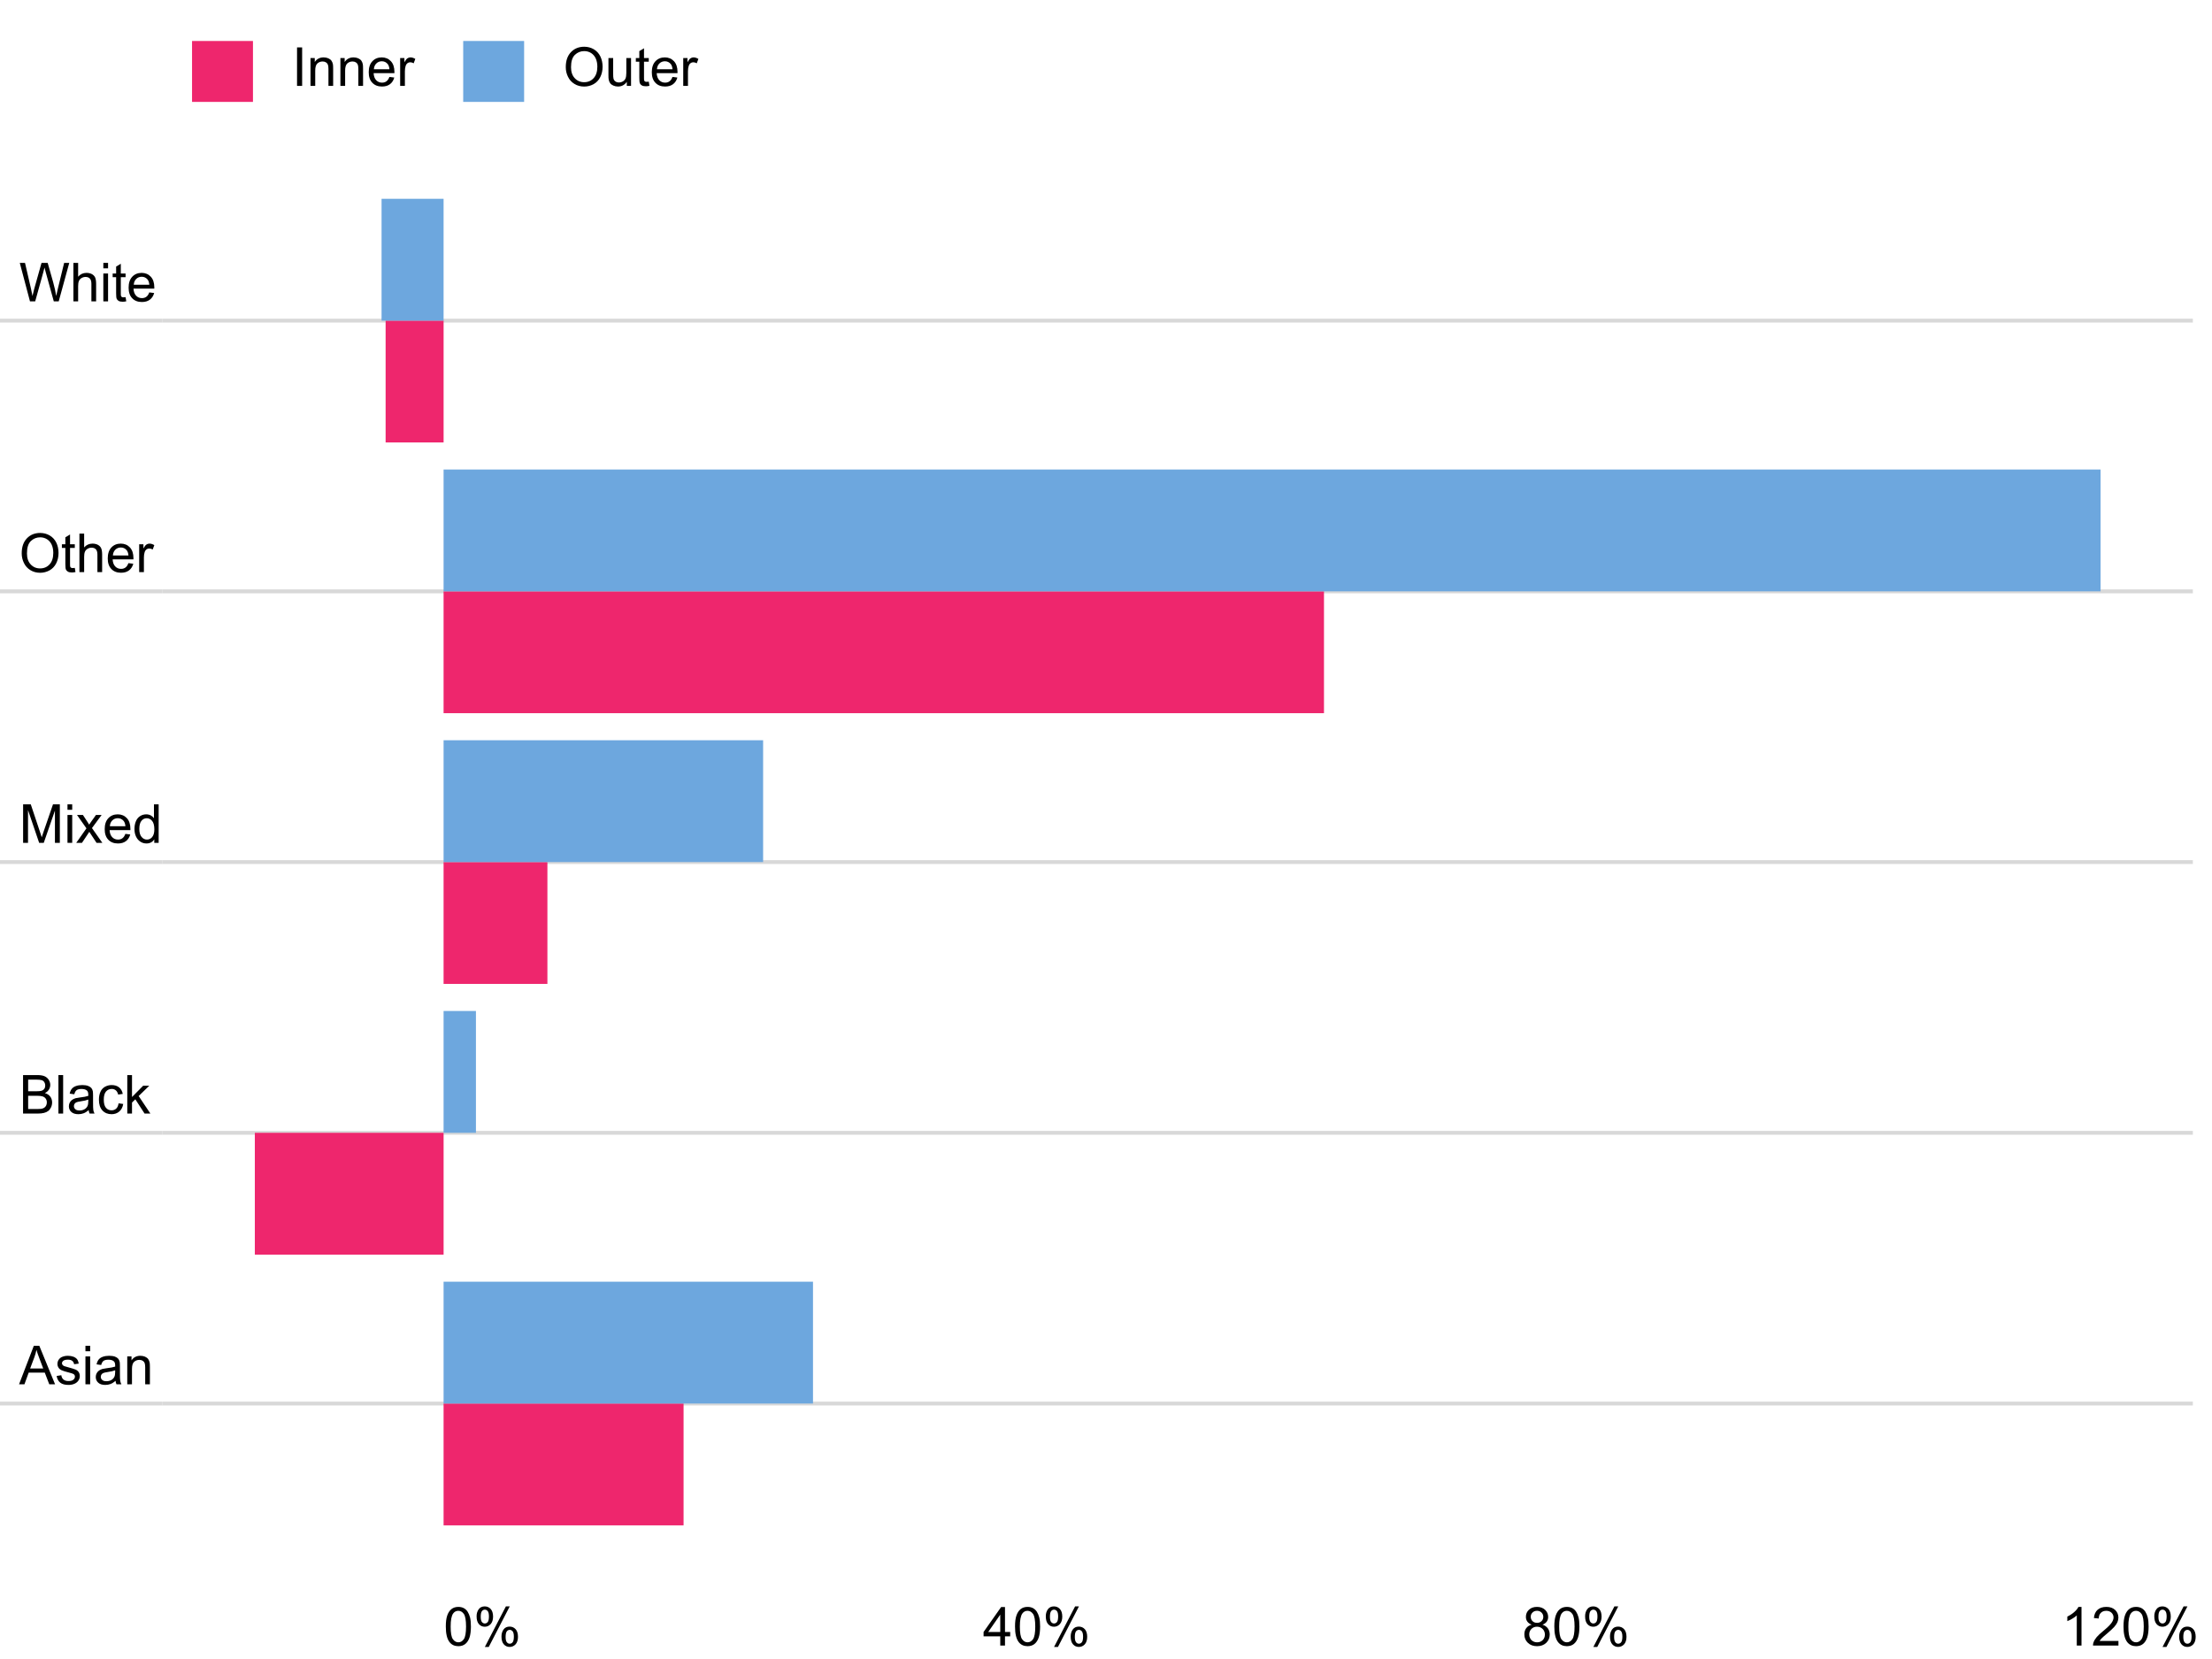 <?xml version="1.0" encoding="UTF-8"?>
<svg xmlns="http://www.w3.org/2000/svg" xmlns:xlink="http://www.w3.org/1999/xlink" width="576pt" height="432pt" viewBox="0 0 576 432" version="1.1">
<defs>
<g>
<symbol overflow="visible" id="glyph0-0">
<path style="stroke:none;" d="M 1.75 0 L 1.75 -8.75 L 8.75 -8.75 L 8.75 0 Z M 1.969 -0.219 L 8.531 -0.219 L 8.531 -8.531 L 1.969 -8.531 Z M 1.969 -0.219 "/>
</symbol>
<symbol overflow="visible" id="glyph0-1">
<path style="stroke:none;" d="M -0.02 0 L 3.828 -10.023 L 5.258 -10.023 L 9.359 0 L 7.848 0 L 6.68 -3.035 L 2.488 -3.035 L 1.387 0 Z M 2.871 -4.117 L 6.27 -4.117 L 5.223 -6.891 C 4.898 -7.734 4.664 -8.426 4.512 -8.969 C 4.383 -8.324 4.203 -7.688 3.973 -7.055 Z M 2.871 -4.117 "/>
</symbol>
<symbol overflow="visible" id="glyph0-2">
<path style="stroke:none;" d="M 0.43 -2.168 L 1.648 -2.359 C 1.711 -1.867 1.902 -1.492 2.219 -1.234 C 2.527 -0.973 2.965 -0.844 3.527 -0.848 C 4.09 -0.844 4.508 -0.957 4.785 -1.191 C 5.055 -1.418 5.191 -1.691 5.195 -2.004 C 5.191 -2.281 5.07 -2.5 4.832 -2.66 C 4.66 -2.77 4.242 -2.906 3.574 -3.078 C 2.672 -3.301 2.047 -3.5 1.699 -3.668 C 1.348 -3.832 1.082 -4.059 0.906 -4.355 C 0.723 -4.645 0.633 -4.973 0.637 -5.332 C 0.633 -5.652 0.707 -5.949 0.855 -6.23 C 1.004 -6.504 1.203 -6.734 1.461 -6.918 C 1.648 -7.055 1.91 -7.172 2.246 -7.273 C 2.574 -7.367 2.93 -7.418 3.309 -7.422 C 3.875 -7.418 4.375 -7.336 4.809 -7.176 C 5.234 -7.008 5.551 -6.785 5.762 -6.508 C 5.965 -6.227 6.109 -5.852 6.188 -5.387 L 4.984 -5.223 C 4.926 -5.59 4.766 -5.883 4.508 -6.098 C 4.242 -6.305 3.875 -6.41 3.398 -6.414 C 2.832 -6.41 2.426 -6.316 2.188 -6.133 C 1.941 -5.941 1.82 -5.723 1.824 -5.477 C 1.82 -5.312 1.871 -5.168 1.977 -5.047 C 2.07 -4.91 2.227 -4.801 2.445 -4.719 C 2.566 -4.668 2.93 -4.562 3.535 -4.402 C 4.402 -4.168 5.012 -3.98 5.355 -3.832 C 5.699 -3.684 5.969 -3.465 6.164 -3.184 C 6.359 -2.898 6.457 -2.551 6.461 -2.133 C 6.457 -1.719 6.336 -1.332 6.102 -0.973 C 5.859 -0.609 5.516 -0.328 5.066 -0.133 C 4.613 0.066 4.102 0.164 3.535 0.164 C 2.586 0.164 1.867 -0.031 1.375 -0.422 C 0.879 -0.812 0.562 -1.395 0.43 -2.168 Z M 0.43 -2.168 "/>
</symbol>
<symbol overflow="visible" id="glyph0-3">
<path style="stroke:none;" d="M 0.93 -8.605 L 0.93 -10.023 L 2.16 -10.023 L 2.16 -8.605 Z M 0.93 0 L 0.93 -7.258 L 2.16 -7.258 L 2.16 0 Z M 0.93 0 "/>
</symbol>
<symbol overflow="visible" id="glyph0-4">
<path style="stroke:none;" d="M 5.66 -0.895 C 5.203 -0.504 4.762 -0.23 4.344 -0.074 C 3.918 0.086 3.469 0.164 2.988 0.164 C 2.188 0.164 1.574 -0.027 1.148 -0.418 C 0.719 -0.805 0.504 -1.305 0.508 -1.914 C 0.504 -2.266 0.586 -2.59 0.75 -2.887 C 0.91 -3.18 1.121 -3.414 1.383 -3.594 C 1.645 -3.77 1.938 -3.906 2.27 -4 C 2.508 -4.059 2.875 -4.121 3.363 -4.184 C 4.355 -4.301 5.086 -4.441 5.559 -4.609 C 5.559 -4.773 5.559 -4.879 5.562 -4.93 C 5.559 -5.426 5.445 -5.781 5.215 -5.988 C 4.898 -6.266 4.43 -6.402 3.812 -6.406 C 3.23 -6.402 2.805 -6.301 2.531 -6.102 C 2.254 -5.895 2.051 -5.535 1.922 -5.023 L 0.719 -5.188 C 0.824 -5.699 1.004 -6.117 1.258 -6.434 C 1.504 -6.75 1.867 -6.992 2.344 -7.164 C 2.816 -7.332 3.363 -7.418 3.992 -7.422 C 4.609 -7.418 5.113 -7.344 5.504 -7.203 C 5.887 -7.055 6.172 -6.871 6.359 -6.652 C 6.539 -6.43 6.668 -6.152 6.742 -5.816 C 6.777 -5.605 6.797 -5.227 6.801 -4.684 L 6.801 -3.043 C 6.797 -1.895 6.824 -1.172 6.879 -0.871 C 6.934 -0.566 7.035 -0.277 7.191 0 L 5.906 0 C 5.777 -0.254 5.695 -0.551 5.66 -0.895 Z M 5.559 -3.645 C 5.109 -3.461 4.438 -3.305 3.547 -3.18 C 3.039 -3.105 2.684 -3.023 2.473 -2.934 C 2.262 -2.84 2.098 -2.707 1.988 -2.531 C 1.871 -2.355 1.816 -2.16 1.82 -1.949 C 1.816 -1.617 1.941 -1.344 2.191 -1.129 C 2.438 -0.906 2.801 -0.797 3.281 -0.801 C 3.754 -0.797 4.176 -0.898 4.547 -1.109 C 4.914 -1.312 5.184 -1.598 5.359 -1.961 C 5.488 -2.238 5.555 -2.648 5.559 -3.191 Z M 5.559 -3.645 "/>
</symbol>
<symbol overflow="visible" id="glyph0-5">
<path style="stroke:none;" d="M 0.922 0 L 0.922 -7.258 L 2.031 -7.258 L 2.031 -6.227 C 2.559 -7.02 3.328 -7.418 4.34 -7.422 C 4.773 -7.418 5.176 -7.34 5.547 -7.188 C 5.91 -7.027 6.184 -6.82 6.371 -6.57 C 6.551 -6.312 6.68 -6.012 6.754 -5.66 C 6.797 -5.434 6.82 -5.035 6.82 -4.465 L 6.82 0 L 5.594 0 L 5.594 -4.414 C 5.59 -4.914 5.543 -5.289 5.449 -5.539 C 5.352 -5.785 5.18 -5.984 4.938 -6.137 C 4.691 -6.281 4.406 -6.355 4.082 -6.359 C 3.555 -6.355 3.102 -6.191 2.723 -5.859 C 2.34 -5.523 2.148 -4.891 2.152 -3.965 L 2.152 0 Z M 0.922 0 "/>
</symbol>
<symbol overflow="visible" id="glyph0-6">
<path style="stroke:none;" d="M 1.023 0 L 1.023 -10.023 L 4.785 -10.023 C 5.547 -10.02 6.16 -9.918 6.625 -9.719 C 7.086 -9.512 7.449 -9.199 7.715 -8.781 C 7.977 -8.355 8.109 -7.914 8.109 -7.457 C 8.109 -7.027 7.992 -6.625 7.758 -6.246 C 7.523 -5.867 7.172 -5.562 6.707 -5.332 C 7.312 -5.152 7.777 -4.848 8.105 -4.422 C 8.426 -3.992 8.59 -3.488 8.594 -2.906 C 8.59 -2.438 8.492 -2 8.297 -1.598 C 8.098 -1.191 7.852 -0.879 7.562 -0.664 C 7.27 -0.441 6.902 -0.277 6.465 -0.168 C 6.02 -0.055 5.48 0 4.848 0 Z M 2.352 -5.812 L 4.52 -5.812 C 5.102 -5.812 5.523 -5.848 5.781 -5.926 C 6.117 -6.023 6.371 -6.191 6.543 -6.426 C 6.711 -6.656 6.797 -6.949 6.801 -7.301 C 6.797 -7.633 6.719 -7.926 6.562 -8.18 C 6.402 -8.43 6.172 -8.602 5.879 -8.699 C 5.578 -8.789 5.07 -8.836 4.355 -8.84 L 2.352 -8.84 Z M 2.352 -1.184 L 4.848 -1.184 C 5.27 -1.184 5.57 -1.199 5.75 -1.23 C 6.051 -1.285 6.305 -1.375 6.512 -1.504 C 6.715 -1.629 6.887 -1.812 7.02 -2.059 C 7.152 -2.301 7.219 -2.586 7.219 -2.906 C 7.219 -3.277 7.121 -3.602 6.93 -3.879 C 6.738 -4.152 6.473 -4.344 6.133 -4.461 C 5.793 -4.57 5.305 -4.629 4.668 -4.629 L 2.352 -4.629 Z M 2.352 -1.184 "/>
</symbol>
<symbol overflow="visible" id="glyph0-7">
<path style="stroke:none;" d="M 0.895 0 L 0.895 -10.023 L 2.125 -10.023 L 2.125 0 Z M 0.895 0 "/>
</symbol>
<symbol overflow="visible" id="glyph0-8">
<path style="stroke:none;" d="M 5.66 -2.66 L 6.871 -2.5 C 6.734 -1.664 6.395 -1.012 5.855 -0.543 C 5.309 -0.07 4.641 0.164 3.848 0.164 C 2.852 0.164 2.055 -0.16 1.453 -0.809 C 0.848 -1.457 0.543 -2.387 0.547 -3.602 C 0.543 -4.383 0.676 -5.07 0.938 -5.66 C 1.195 -6.246 1.59 -6.684 2.121 -6.98 C 2.652 -7.27 3.23 -7.418 3.855 -7.422 C 4.645 -7.418 5.289 -7.219 5.789 -6.824 C 6.289 -6.422 6.609 -5.855 6.754 -5.125 L 5.559 -4.941 C 5.441 -5.426 5.238 -5.793 4.953 -6.043 C 4.66 -6.285 4.312 -6.41 3.902 -6.414 C 3.281 -6.41 2.777 -6.188 2.391 -5.746 C 2.004 -5.297 1.809 -4.594 1.812 -3.637 C 1.809 -2.656 1.996 -1.945 2.371 -1.508 C 2.742 -1.062 3.23 -0.844 3.836 -0.848 C 4.316 -0.844 4.719 -0.992 5.043 -1.289 C 5.367 -1.586 5.574 -2.043 5.66 -2.66 Z M 5.66 -2.66 "/>
</symbol>
<symbol overflow="visible" id="glyph0-9">
<path style="stroke:none;" d="M 0.93 0 L 0.93 -10.023 L 2.16 -10.023 L 2.16 -4.305 L 5.07 -7.258 L 6.664 -7.258 L 3.891 -4.566 L 6.945 0 L 5.43 0 L 3.027 -3.711 L 2.16 -2.879 L 2.16 0 Z M 0.93 0 "/>
</symbol>
<symbol overflow="visible" id="glyph0-10">
<path style="stroke:none;" d="M 1.039 0 L 1.039 -10.023 L 3.035 -10.023 L 5.406 -2.926 C 5.621 -2.262 5.781 -1.77 5.887 -1.441 C 5.996 -1.805 6.172 -2.34 6.418 -3.047 L 8.82 -10.023 L 10.602 -10.023 L 10.602 0 L 9.324 0 L 9.324 -8.387 L 6.414 0 L 5.215 0 L 2.316 -8.531 L 2.316 0 Z M 1.039 0 "/>
</symbol>
<symbol overflow="visible" id="glyph0-11">
<path style="stroke:none;" d="M 0.102 0 L 2.754 -3.773 L 0.301 -7.258 L 1.84 -7.258 L 2.953 -5.559 C 3.16 -5.23 3.328 -4.957 3.461 -4.742 C 3.656 -5.039 3.84 -5.309 4.012 -5.543 L 5.234 -7.258 L 6.707 -7.258 L 4.195 -3.844 L 6.898 0 L 5.387 0 L 3.898 -2.258 L 3.5 -2.863 L 1.594 0 Z M 0.102 0 "/>
</symbol>
<symbol overflow="visible" id="glyph0-12">
<path style="stroke:none;" d="M 5.891 -2.336 L 7.164 -2.18 C 6.961 -1.438 6.59 -0.859 6.047 -0.449 C 5.504 -0.039 4.812 0.164 3.973 0.164 C 2.91 0.164 2.066 -0.16 1.445 -0.816 C 0.82 -1.465 0.508 -2.383 0.512 -3.57 C 0.508 -4.785 0.824 -5.734 1.453 -6.41 C 2.082 -7.082 2.898 -7.418 3.902 -7.422 C 4.871 -7.418 5.664 -7.086 6.281 -6.43 C 6.895 -5.766 7.199 -4.84 7.203 -3.645 C 7.199 -3.57 7.199 -3.461 7.199 -3.316 L 1.785 -3.316 C 1.828 -2.516 2.055 -1.902 2.461 -1.48 C 2.867 -1.055 3.371 -0.844 3.977 -0.848 C 4.426 -0.844 4.812 -0.961 5.133 -1.203 C 5.453 -1.438 5.703 -1.816 5.891 -2.336 Z M 1.852 -4.328 L 5.906 -4.328 C 5.852 -4.934 5.695 -5.391 5.441 -5.703 C 5.047 -6.172 4.539 -6.41 3.918 -6.414 C 3.352 -6.41 2.875 -6.219 2.492 -5.844 C 2.102 -5.461 1.891 -4.957 1.852 -4.328 Z M 1.852 -4.328 "/>
</symbol>
<symbol overflow="visible" id="glyph0-13">
<path style="stroke:none;" d="M 5.633 0 L 5.633 -0.914 C 5.168 -0.195 4.492 0.164 3.602 0.164 C 3.02 0.164 2.488 0.008 2.004 -0.312 C 1.52 -0.629 1.141 -1.074 0.875 -1.648 C 0.605 -2.219 0.473 -2.879 0.477 -3.625 C 0.473 -4.348 0.594 -5.004 0.84 -5.594 C 1.078 -6.184 1.441 -6.637 1.926 -6.949 C 2.406 -7.262 2.945 -7.418 3.547 -7.422 C 3.98 -7.418 4.371 -7.324 4.715 -7.145 C 5.055 -6.957 5.332 -6.719 5.551 -6.426 L 5.551 -10.023 L 6.773 -10.023 L 6.773 0 Z M 1.742 -3.625 C 1.738 -2.691 1.934 -1.996 2.328 -1.535 C 2.719 -1.074 3.184 -0.844 3.719 -0.848 C 4.254 -0.844 4.711 -1.062 5.086 -1.508 C 5.461 -1.945 5.648 -2.617 5.652 -3.52 C 5.648 -4.512 5.457 -5.242 5.078 -5.707 C 4.691 -6.172 4.219 -6.402 3.664 -6.406 C 3.113 -6.402 2.656 -6.18 2.293 -5.734 C 1.922 -5.285 1.738 -4.582 1.742 -3.625 Z M 1.742 -3.625 "/>
</symbol>
<symbol overflow="visible" id="glyph0-14">
<path style="stroke:none;" d="M 0.676 -4.883 C 0.672 -6.539 1.121 -7.84 2.016 -8.785 C 2.906 -9.723 4.059 -10.195 5.477 -10.199 C 6.398 -10.195 7.23 -9.973 7.977 -9.535 C 8.719 -9.09 9.285 -8.477 9.676 -7.688 C 10.062 -6.895 10.258 -5.996 10.262 -4.996 C 10.258 -3.977 10.055 -3.066 9.645 -2.27 C 9.234 -1.465 8.652 -0.859 7.902 -0.445 C 7.148 -0.035 6.336 0.168 5.469 0.172 C 4.523 0.168 3.68 -0.055 2.938 -0.512 C 2.191 -0.965 1.629 -1.59 1.25 -2.379 C 0.863 -3.168 0.672 -4 0.676 -4.883 Z M 2.043 -4.859 C 2.039 -3.648 2.363 -2.699 3.016 -2.004 C 3.664 -1.309 4.48 -0.961 5.461 -0.965 C 6.461 -0.961 7.281 -1.312 7.926 -2.016 C 8.57 -2.719 8.895 -3.715 8.895 -5.004 C 8.895 -5.816 8.754 -6.527 8.48 -7.141 C 8.199 -7.746 7.797 -8.219 7.27 -8.555 C 6.734 -8.891 6.141 -9.059 5.484 -9.059 C 4.543 -9.059 3.734 -8.734 3.059 -8.09 C 2.379 -7.445 2.039 -6.367 2.043 -4.859 Z M 2.043 -4.859 "/>
</symbol>
<symbol overflow="visible" id="glyph0-15">
<path style="stroke:none;" d="M 3.609 -1.102 L 3.789 -0.016 C 3.438 0.059 3.129 0.094 2.859 0.094 C 2.41 0.094 2.062 0.023 1.816 -0.117 C 1.57 -0.258 1.395 -0.441 1.297 -0.672 C 1.195 -0.902 1.148 -1.387 1.148 -2.125 L 1.148 -6.305 L 0.246 -6.305 L 0.246 -7.258 L 1.148 -7.258 L 1.148 -9.059 L 2.371 -9.797 L 2.371 -7.258 L 3.609 -7.258 L 3.609 -6.305 L 2.371 -6.305 L 2.371 -2.059 C 2.367 -1.703 2.387 -1.477 2.434 -1.379 C 2.473 -1.277 2.547 -1.199 2.648 -1.141 C 2.746 -1.082 2.887 -1.055 3.07 -1.055 C 3.203 -1.055 3.383 -1.07 3.609 -1.102 Z M 3.609 -1.102 "/>
</symbol>
<symbol overflow="visible" id="glyph0-16">
<path style="stroke:none;" d="M 0.922 0 L 0.922 -10.023 L 2.152 -10.023 L 2.152 -6.426 C 2.723 -7.086 3.449 -7.418 4.328 -7.422 C 4.863 -7.418 5.328 -7.312 5.727 -7.105 C 6.121 -6.891 6.406 -6.598 6.578 -6.227 C 6.746 -5.852 6.832 -5.309 6.836 -4.602 L 6.836 0 L 5.605 0 L 5.605 -4.602 C 5.602 -5.211 5.469 -5.66 5.203 -5.941 C 4.938 -6.223 4.559 -6.363 4.074 -6.363 C 3.707 -6.363 3.363 -6.266 3.043 -6.078 C 2.719 -5.887 2.492 -5.633 2.355 -5.312 C 2.219 -4.988 2.148 -4.543 2.152 -3.973 L 2.152 0 Z M 0.922 0 "/>
</symbol>
<symbol overflow="visible" id="glyph0-17">
<path style="stroke:none;" d="M 0.91 0 L 0.91 -7.258 L 2.016 -7.258 L 2.016 -6.16 C 2.297 -6.668 2.555 -7.008 2.797 -7.176 C 3.031 -7.336 3.297 -7.418 3.59 -7.422 C 4 -7.418 4.422 -7.285 4.852 -7.027 L 4.43 -5.887 C 4.125 -6.062 3.824 -6.152 3.527 -6.152 C 3.258 -6.152 3.016 -6.07 2.801 -5.91 C 2.586 -5.746 2.434 -5.52 2.344 -5.234 C 2.207 -4.793 2.137 -4.316 2.141 -3.801 L 2.141 0 Z M 0.91 0 "/>
</symbol>
<symbol overflow="visible" id="glyph0-18">
<path style="stroke:none;" d="M 2.828 0 L 0.172 -10.023 L 1.531 -10.023 L 3.055 -3.453 C 3.215 -2.762 3.359 -2.078 3.48 -1.402 C 3.734 -2.469 3.883 -3.086 3.93 -3.254 L 5.836 -10.023 L 7.438 -10.023 L 8.875 -4.949 C 9.23 -3.688 9.488 -2.504 9.652 -1.402 C 9.777 -2.031 9.945 -2.758 10.152 -3.582 L 11.723 -10.023 L 13.055 -10.023 L 10.309 0 L 9.031 0 L 6.918 -7.637 C 6.738 -8.27 6.633 -8.664 6.602 -8.812 C 6.496 -8.352 6.398 -7.957 6.309 -7.637 L 4.184 0 Z M 2.828 0 "/>
</symbol>
<symbol overflow="visible" id="glyph0-19">
<path style="stroke:none;" d="M 0.582 -4.941 C 0.578 -6.121 0.699 -7.074 0.945 -7.801 C 1.188 -8.52 1.551 -9.078 2.031 -9.473 C 2.512 -9.863 3.117 -10.059 3.848 -10.062 C 4.383 -10.059 4.855 -9.953 5.262 -9.738 C 5.668 -9.52 6 -9.207 6.266 -8.801 C 6.527 -8.391 6.738 -7.891 6.891 -7.309 C 7.039 -6.723 7.113 -5.934 7.117 -4.941 C 7.113 -3.762 6.992 -2.812 6.754 -2.094 C 6.508 -1.367 6.145 -0.809 5.668 -0.418 C 5.184 -0.023 4.578 0.168 3.848 0.172 C 2.879 0.168 2.121 -0.176 1.57 -0.867 C 0.91 -1.699 0.578 -3.055 0.582 -4.941 Z M 1.844 -4.941 C 1.84 -3.293 2.031 -2.199 2.422 -1.656 C 2.805 -1.109 3.281 -0.836 3.848 -0.84 C 4.41 -0.836 4.887 -1.109 5.273 -1.66 C 5.656 -2.203 5.848 -3.297 5.852 -4.941 C 5.848 -6.59 5.656 -7.688 5.273 -8.23 C 4.887 -8.77 4.406 -9.039 3.836 -9.043 C 3.27 -9.039 2.816 -8.801 2.48 -8.328 C 2.051 -7.711 1.84 -6.582 1.844 -4.941 Z M 1.844 -4.941 "/>
</symbol>
<symbol overflow="visible" id="glyph0-20">
<path style="stroke:none;" d="M 0.812 -7.617 C 0.809 -8.328 0.988 -8.934 1.352 -9.438 C 1.711 -9.938 2.234 -10.188 2.918 -10.191 C 3.547 -10.188 4.066 -9.965 4.48 -9.516 C 4.891 -9.066 5.098 -8.406 5.102 -7.539 C 5.098 -6.691 4.887 -6.039 4.473 -5.582 C 4.051 -5.121 3.539 -4.891 2.934 -4.895 C 2.324 -4.891 1.82 -5.117 1.418 -5.57 C 1.012 -6.02 0.809 -6.703 0.812 -7.617 Z M 2.953 -9.344 C 2.648 -9.34 2.395 -9.207 2.191 -8.945 C 1.988 -8.68 1.887 -8.195 1.887 -7.492 C 1.887 -6.848 1.988 -6.395 2.191 -6.133 C 2.395 -5.871 2.648 -5.742 2.953 -5.742 C 3.262 -5.742 3.516 -5.871 3.723 -6.137 C 3.922 -6.398 4.023 -6.883 4.027 -7.586 C 4.023 -8.23 3.922 -8.684 3.719 -8.949 C 3.512 -9.207 3.258 -9.34 2.953 -9.344 Z M 2.961 0.367 L 8.441 -10.191 L 9.441 -10.191 L 3.977 0.367 Z M 7.293 -2.352 C 7.289 -3.066 7.469 -3.676 7.832 -4.18 C 8.191 -4.676 8.715 -4.926 9.406 -4.93 C 10.031 -4.926 10.555 -4.703 10.969 -4.254 C 11.379 -3.805 11.582 -3.145 11.586 -2.277 C 11.582 -1.426 11.375 -0.773 10.961 -0.316 C 10.543 0.137 10.027 0.363 9.414 0.367 C 8.805 0.363 8.301 0.141 7.898 -0.312 C 7.492 -0.762 7.289 -1.441 7.293 -2.352 Z M 9.441 -4.082 C 9.129 -4.078 8.875 -3.945 8.672 -3.684 C 8.469 -3.418 8.367 -2.934 8.367 -2.227 C 8.367 -1.59 8.469 -1.137 8.676 -0.875 C 8.879 -0.605 9.133 -0.473 9.434 -0.477 C 9.746 -0.473 10.004 -0.605 10.211 -0.875 C 10.41 -1.137 10.512 -1.621 10.516 -2.324 C 10.512 -2.969 10.41 -3.422 10.207 -3.688 C 10 -3.945 9.742 -4.078 9.441 -4.082 Z M 9.441 -4.082 "/>
</symbol>
<symbol overflow="visible" id="glyph0-21">
<path style="stroke:none;" d="M 4.523 0 L 4.523 -2.398 L 0.18 -2.398 L 0.18 -3.527 L 4.75 -10.023 L 5.758 -10.023 L 5.758 -3.527 L 7.109 -3.527 L 7.109 -2.398 L 5.758 -2.398 L 5.758 0 Z M 4.523 -3.527 L 4.523 -8.047 L 1.387 -3.527 Z M 4.523 -3.527 "/>
</symbol>
<symbol overflow="visible" id="glyph0-22">
<path style="stroke:none;" d="M 2.477 -5.434 C 1.965 -5.617 1.586 -5.887 1.34 -6.234 C 1.09 -6.578 0.965 -6.992 0.969 -7.477 C 0.965 -8.203 1.227 -8.816 1.754 -9.316 C 2.277 -9.812 2.977 -10.059 3.848 -10.062 C 4.719 -10.059 5.422 -9.805 5.961 -9.301 C 6.492 -8.789 6.762 -8.172 6.762 -7.445 C 6.762 -6.977 6.637 -6.57 6.395 -6.23 C 6.148 -5.883 5.781 -5.617 5.285 -5.434 C 5.898 -5.23 6.363 -4.906 6.688 -4.461 C 7.008 -4.012 7.172 -3.48 7.172 -2.863 C 7.172 -2.004 6.867 -1.285 6.262 -0.703 C 5.652 -0.121 4.855 0.168 3.867 0.172 C 2.879 0.168 2.082 -0.121 1.477 -0.707 C 0.867 -1.289 0.562 -2.02 0.566 -2.898 C 0.562 -3.547 0.727 -4.094 1.062 -4.535 C 1.391 -4.973 1.863 -5.27 2.477 -5.434 Z M 2.227 -7.52 C 2.227 -7.043 2.379 -6.656 2.684 -6.355 C 2.988 -6.055 3.383 -5.906 3.875 -5.906 C 4.344 -5.906 4.734 -6.055 5.039 -6.352 C 5.344 -6.648 5.496 -7.016 5.496 -7.453 C 5.496 -7.902 5.34 -8.281 5.027 -8.59 C 4.715 -8.895 4.324 -9.047 3.863 -9.051 C 3.387 -9.047 2.996 -8.895 2.691 -8.598 C 2.379 -8.293 2.227 -7.934 2.227 -7.52 Z M 1.832 -2.891 C 1.828 -2.539 1.91 -2.203 2.082 -1.875 C 2.246 -1.547 2.496 -1.289 2.824 -1.109 C 3.152 -0.926 3.504 -0.836 3.883 -0.84 C 4.469 -0.836 4.953 -1.027 5.34 -1.406 C 5.719 -1.785 5.91 -2.266 5.914 -2.852 C 5.91 -3.441 5.715 -3.93 5.32 -4.32 C 4.926 -4.703 4.434 -4.898 3.844 -4.902 C 3.262 -4.898 2.781 -4.707 2.402 -4.328 C 2.02 -3.941 1.828 -3.461 1.832 -2.891 Z M 1.832 -2.891 "/>
</symbol>
<symbol overflow="visible" id="glyph0-23">
<path style="stroke:none;" d="M 5.215 0 L 3.984 0 L 3.984 -7.84 C 3.688 -7.559 3.297 -7.273 2.816 -6.992 C 2.336 -6.707 1.906 -6.496 1.523 -6.359 L 1.523 -7.547 C 2.211 -7.867 2.812 -8.258 3.328 -8.723 C 3.844 -9.18 4.207 -9.625 4.422 -10.062 L 5.215 -10.062 Z M 5.215 0 "/>
</symbol>
<symbol overflow="visible" id="glyph0-24">
<path style="stroke:none;" d="M 7.047 -1.184 L 7.047 0 L 0.422 0 C 0.414 -0.297 0.461 -0.582 0.566 -0.855 C 0.734 -1.305 1.004 -1.746 1.375 -2.188 C 1.746 -2.621 2.285 -3.129 2.988 -3.703 C 4.074 -4.598 4.809 -5.305 5.195 -5.828 C 5.574 -6.348 5.766 -6.84 5.77 -7.309 C 5.766 -7.793 5.59 -8.203 5.246 -8.539 C 4.895 -8.871 4.441 -9.039 3.883 -9.043 C 3.285 -9.039 2.812 -8.863 2.461 -8.508 C 2.105 -8.152 1.926 -7.66 1.922 -7.035 L 0.656 -7.164 C 0.742 -8.105 1.066 -8.824 1.633 -9.32 C 2.195 -9.812 2.953 -10.059 3.91 -10.062 C 4.867 -10.059 5.629 -9.793 6.191 -9.262 C 6.75 -8.727 7.031 -8.066 7.035 -7.281 C 7.031 -6.879 6.949 -6.484 6.789 -6.098 C 6.621 -5.707 6.348 -5.297 5.969 -4.871 C 5.586 -4.441 4.953 -3.855 4.074 -3.109 C 3.332 -2.488 2.859 -2.066 2.652 -1.848 C 2.438 -1.621 2.266 -1.402 2.133 -1.184 Z M 7.047 -1.184 "/>
</symbol>
<symbol overflow="visible" id="glyph0-25">
<path style="stroke:none;" d="M 1.305 0 L 1.305 -10.023 L 2.633 -10.023 L 2.633 0 Z M 1.305 0 "/>
</symbol>
<symbol overflow="visible" id="glyph0-26">
<path style="stroke:none;" d="M 5.68 0 L 5.68 -1.066 C 5.109 -0.246 4.344 0.164 3.375 0.164 C 2.945 0.164 2.543 0.082 2.176 -0.082 C 1.801 -0.246 1.527 -0.449 1.348 -0.699 C 1.168 -0.945 1.039 -1.25 0.969 -1.613 C 0.914 -1.852 0.891 -2.234 0.895 -2.762 L 0.895 -7.258 L 2.125 -7.258 L 2.125 -3.234 C 2.121 -2.59 2.148 -2.156 2.203 -1.934 C 2.277 -1.609 2.438 -1.355 2.691 -1.172 C 2.941 -0.984 3.254 -0.891 3.625 -0.895 C 3.988 -0.891 4.332 -0.984 4.66 -1.176 C 4.98 -1.363 5.211 -1.621 5.348 -1.949 C 5.48 -2.273 5.547 -2.746 5.551 -3.371 L 5.551 -7.258 L 6.781 -7.258 L 6.781 0 Z M 5.68 0 "/>
</symbol>
</g>
<clipPath id="clip1">
  <path d="M 42.324 41.191 L 571.016 41.191 L 571.016 407.777 L 42.324 407.777 Z M 42.324 41.191 "/>
</clipPath>
<clipPath id="clip2">
  <path d="M 42.324 364 L 571.016 364 L 571.016 366 L 42.324 366 Z M 42.324 364 "/>
</clipPath>
<clipPath id="clip3">
  <path d="M 42.324 294 L 571.016 294 L 571.016 296 L 42.324 296 Z M 42.324 294 "/>
</clipPath>
<clipPath id="clip4">
  <path d="M 42.324 223 L 571.016 223 L 571.016 225 L 42.324 225 Z M 42.324 223 "/>
</clipPath>
<clipPath id="clip5">
  <path d="M 42.324 153 L 571.016 153 L 571.016 155 L 42.324 155 Z M 42.324 153 "/>
</clipPath>
<clipPath id="clip6">
  <path d="M 42.324 82 L 571.016 82 L 571.016 84 L 42.324 84 Z M 42.324 82 "/>
</clipPath>
</defs>
<g id="surface6">
<rect x="0" y="0" width="576" height="432" style="fill:rgb(100%,100%,100%);fill-opacity:1;stroke:none;"/>
<rect x="0" y="0" width="576" height="432" style="fill:rgb(100%,100%,100%);fill-opacity:1;stroke:none;"/>
<path style="fill:none;stroke-width:1.358;stroke-linecap:round;stroke-linejoin:round;stroke:rgb(100%,100%,100%);stroke-opacity:1;stroke-miterlimit:10;" d="M 0 432 L 576 432 L 576 0 L 0 0 Z M 0 432 "/>
<g clip-path="url(#clip1)" clip-rule="nonzero">
<path style=" stroke:none;fill-rule:nonzero;fill:rgb(100%,100%,100%);fill-opacity:1;" d="M 42.324 407.773 L 571.016 407.773 L 571.016 41.188 L 42.324 41.188 Z M 42.324 407.773 "/>
</g>
<g clip-path="url(#clip2)" clip-rule="nonzero">
<path style="fill:none;stroke-width:1;stroke-linecap:butt;stroke-linejoin:round;stroke:rgb(84.706%,84.706%,84.706%);stroke-opacity:1;stroke-miterlimit:10;" d="M 42.324 365.477 L 571.02 365.477 "/>
</g>
<g clip-path="url(#clip3)" clip-rule="nonzero">
<path style="fill:none;stroke-width:1;stroke-linecap:butt;stroke-linejoin:round;stroke:rgb(84.706%,84.706%,84.706%);stroke-opacity:1;stroke-miterlimit:10;" d="M 42.324 294.98 L 571.02 294.98 "/>
</g>
<g clip-path="url(#clip4)" clip-rule="nonzero">
<path style="fill:none;stroke-width:1;stroke-linecap:butt;stroke-linejoin:round;stroke:rgb(84.706%,84.706%,84.706%);stroke-opacity:1;stroke-miterlimit:10;" d="M 42.324 224.48 L 571.02 224.48 "/>
</g>
<g clip-path="url(#clip5)" clip-rule="nonzero">
<path style="fill:none;stroke-width:1;stroke-linecap:butt;stroke-linejoin:round;stroke:rgb(84.706%,84.706%,84.706%);stroke-opacity:1;stroke-miterlimit:10;" d="M 42.324 153.984 L 571.02 153.984 "/>
</g>
<g clip-path="url(#clip6)" clip-rule="nonzero">
<path style="fill:none;stroke-width:1;stroke-linecap:butt;stroke-linejoin:round;stroke:rgb(84.706%,84.706%,84.706%);stroke-opacity:1;stroke-miterlimit:10;" d="M 42.324 83.488 L 571.02 83.488 "/>
</g>
<path style=" stroke:none;fill-rule:nonzero;fill:rgb(93.333%,14.902%,42.745%);fill-opacity:1;" d="M 115.508 397.199 L 178 397.199 L 178 365.477 L 115.508 365.477 Z M 115.508 397.199 "/>
<path style=" stroke:none;fill-rule:nonzero;fill:rgb(93.333%,14.902%,42.745%);fill-opacity:1;" d="M 66.359 326.703 L 115.512 326.703 L 115.512 294.98 L 66.359 294.98 Z M 66.359 326.703 "/>
<path style=" stroke:none;fill-rule:nonzero;fill:rgb(93.333%,14.902%,42.745%);fill-opacity:1;" d="M 115.508 256.207 L 142.543 256.207 L 142.543 224.484 L 115.508 224.484 Z M 115.508 256.207 "/>
<path style=" stroke:none;fill-rule:nonzero;fill:rgb(93.333%,14.902%,42.745%);fill-opacity:1;" d="M 115.508 185.711 L 344.762 185.711 L 344.762 153.988 L 115.508 153.988 Z M 115.508 185.711 "/>
<path style=" stroke:none;fill-rule:nonzero;fill:rgb(93.333%,14.902%,42.745%);fill-opacity:1;" d="M 100.414 115.211 L 115.512 115.211 L 115.512 83.488 L 100.414 83.488 Z M 100.414 115.211 "/>
<path style=" stroke:none;fill-rule:nonzero;fill:rgb(42.745%,65.49%,87.059%);fill-opacity:1;" d="M 115.508 365.477 L 211.703 365.477 L 211.703 333.754 L 115.508 333.754 Z M 115.508 365.477 "/>
<path style=" stroke:none;fill-rule:nonzero;fill:rgb(42.745%,65.49%,87.059%);fill-opacity:1;" d="M 115.508 294.98 L 123.934 294.98 L 123.934 263.258 L 115.508 263.258 Z M 115.508 294.98 "/>
<path style=" stroke:none;fill-rule:nonzero;fill:rgb(42.745%,65.49%,87.059%);fill-opacity:1;" d="M 115.508 224.48 L 198.715 224.48 L 198.715 192.758 L 115.508 192.758 Z M 115.508 224.48 "/>
<path style=" stroke:none;fill-rule:nonzero;fill:rgb(42.745%,65.49%,87.059%);fill-opacity:1;" d="M 115.508 153.984 L 546.984 153.984 L 546.984 122.262 L 115.508 122.262 Z M 115.508 153.984 "/>
<path style=" stroke:none;fill-rule:nonzero;fill:rgb(42.745%,65.49%,87.059%);fill-opacity:1;" d="M 99.359 83.488 L 115.508 83.488 L 115.508 51.766 L 99.359 51.766 Z M 99.359 83.488 "/>
<g style="fill:rgb(0%,0%,0%);fill-opacity:1;">
  <use xlink:href="#glyph0-1" x="4.98" y="360.465"/>
  <use xlink:href="#glyph0-2" x="14.318" y="360.465"/>
  <use xlink:href="#glyph0-3" x="21.318" y="360.465"/>
  <use xlink:href="#glyph0-4" x="24.429" y="360.465"/>
  <use xlink:href="#glyph0-5" x="32.215" y="360.465"/>
</g>
<g style="fill:rgb(0%,0%,0%);fill-opacity:1;">
  <use xlink:href="#glyph0-6" x="4.98" y="289.969"/>
  <use xlink:href="#glyph0-7" x="14.318" y="289.969"/>
  <use xlink:href="#glyph0-4" x="17.429" y="289.969"/>
  <use xlink:href="#glyph0-8" x="25.215" y="289.969"/>
  <use xlink:href="#glyph0-9" x="32.215" y="289.969"/>
</g>
<g style="fill:rgb(0%,0%,0%);fill-opacity:1;">
  <use xlink:href="#glyph0-10" x="4.98" y="219.473"/>
  <use xlink:href="#glyph0-3" x="16.643" y="219.473"/>
  <use xlink:href="#glyph0-11" x="19.753" y="219.473"/>
  <use xlink:href="#glyph0-12" x="26.753" y="219.473"/>
  <use xlink:href="#glyph0-13" x="34.539" y="219.473"/>
</g>
<g style="fill:rgb(0%,0%,0%);fill-opacity:1;">
  <use xlink:href="#glyph0-14" x="4.98" y="148.977"/>
  <use xlink:href="#glyph0-15" x="15.87" y="148.977"/>
  <use xlink:href="#glyph0-16" x="19.76" y="148.977"/>
  <use xlink:href="#glyph0-12" x="27.546" y="148.977"/>
  <use xlink:href="#glyph0-17" x="35.332" y="148.977"/>
</g>
<g style="fill:rgb(0%,0%,0%);fill-opacity:1;">
  <use xlink:href="#glyph0-18" x="4.98" y="78.477"/>
  <use xlink:href="#glyph0-16" x="18.194" y="78.477"/>
  <use xlink:href="#glyph0-3" x="25.98" y="78.477"/>
  <use xlink:href="#glyph0-15" x="29.091" y="78.477"/>
  <use xlink:href="#glyph0-12" x="32.98" y="78.477"/>
</g>
<path style="fill:none;stroke-width:1;stroke-linecap:butt;stroke-linejoin:round;stroke:rgb(84.706%,84.706%,84.706%);stroke-opacity:1;stroke-miterlimit:10;" d="M -57.301 365.477 L 42.324 365.477 "/>
<path style="fill:none;stroke-width:1;stroke-linecap:butt;stroke-linejoin:round;stroke:rgb(84.706%,84.706%,84.706%);stroke-opacity:1;stroke-miterlimit:10;" d="M -57.301 294.98 L 42.324 294.98 "/>
<path style="fill:none;stroke-width:1;stroke-linecap:butt;stroke-linejoin:round;stroke:rgb(84.706%,84.706%,84.706%);stroke-opacity:1;stroke-miterlimit:10;" d="M -57.301 224.48 L 42.324 224.48 "/>
<path style="fill:none;stroke-width:1;stroke-linecap:butt;stroke-linejoin:round;stroke:rgb(84.706%,84.706%,84.706%);stroke-opacity:1;stroke-miterlimit:10;" d="M -57.301 153.984 L 42.324 153.984 "/>
<path style="fill:none;stroke-width:1;stroke-linecap:butt;stroke-linejoin:round;stroke:rgb(84.706%,84.706%,84.706%);stroke-opacity:1;stroke-miterlimit:10;" d="M -57.301 83.488 L 42.324 83.488 "/>
<g style="fill:rgb(0%,0%,0%);fill-opacity:1;">
  <use xlink:href="#glyph0-19" x="115.508" y="428.492"/>
  <use xlink:href="#glyph0-20" x="123.294" y="428.492"/>
</g>
<g style="fill:rgb(0%,0%,0%);fill-opacity:1;">
  <use xlink:href="#glyph0-21" x="255.941" y="428.492"/>
  <use xlink:href="#glyph0-19" x="263.728" y="428.492"/>
  <use xlink:href="#glyph0-20" x="271.514" y="428.492"/>
</g>
<g style="fill:rgb(0%,0%,0%);fill-opacity:1;">
  <use xlink:href="#glyph0-22" x="396.375" y="428.492"/>
  <use xlink:href="#glyph0-19" x="404.161" y="428.492"/>
  <use xlink:href="#glyph0-20" x="411.947" y="428.492"/>
</g>
<g style="fill:rgb(0%,0%,0%);fill-opacity:1;">
  <use xlink:href="#glyph0-23" x="536.805" y="428.492"/>
  <use xlink:href="#glyph0-24" x="544.591" y="428.492"/>
  <use xlink:href="#glyph0-19" x="552.377" y="428.492"/>
  <use xlink:href="#glyph0-20" x="560.163" y="428.492"/>
</g>
<path style=" stroke:none;fill-rule:nonzero;fill:rgb(100%,100%,100%);fill-opacity:1;" d="M 42.324 27.242 L 186.648 27.242 L 186.648 9.961 L 42.324 9.961 Z M 42.324 27.242 "/>
<path style=" stroke:none;fill-rule:nonzero;fill:rgb(100%,100%,100%);fill-opacity:1;" d="M 49.301 27.242 L 66.582 27.242 L 66.582 9.961 L 49.301 9.961 Z M 49.301 27.242 "/>
<path style=" stroke:none;fill-rule:nonzero;fill:rgb(93.333%,14.902%,42.745%);fill-opacity:1;" d="M 50.008 26.535 L 65.871 26.535 L 65.871 10.672 L 50.008 10.672 Z M 50.008 26.535 "/>
<path style=" stroke:none;fill-rule:nonzero;fill:rgb(100%,100%,100%);fill-opacity:1;" d="M 119.91 27.242 L 137.191 27.242 L 137.191 9.961 L 119.91 9.961 Z M 119.91 27.242 "/>
<path style=" stroke:none;fill-rule:nonzero;fill:rgb(42.745%,65.49%,87.059%);fill-opacity:1;" d="M 120.617 26.535 L 136.48 26.535 L 136.48 10.672 L 120.617 10.672 Z M 120.617 26.535 "/>
<g style="fill:rgb(0%,0%,0%);fill-opacity:1;">
  <use xlink:href="#glyph0-25" x="76.043" y="22.367"/>
  <use xlink:href="#glyph0-5" x="79.933" y="22.367"/>
  <use xlink:href="#glyph0-5" x="87.719" y="22.367"/>
  <use xlink:href="#glyph0-12" x="95.505" y="22.367"/>
  <use xlink:href="#glyph0-17" x="103.291" y="22.367"/>
</g>
<g style="fill:rgb(0%,0%,0%);fill-opacity:1;">
  <use xlink:href="#glyph0-14" x="146.652" y="22.367"/>
  <use xlink:href="#glyph0-26" x="157.542" y="22.367"/>
  <use xlink:href="#glyph0-15" x="165.328" y="22.367"/>
  <use xlink:href="#glyph0-12" x="169.218" y="22.367"/>
  <use xlink:href="#glyph0-17" x="177.004" y="22.367"/>
</g>
</g>
</svg>


